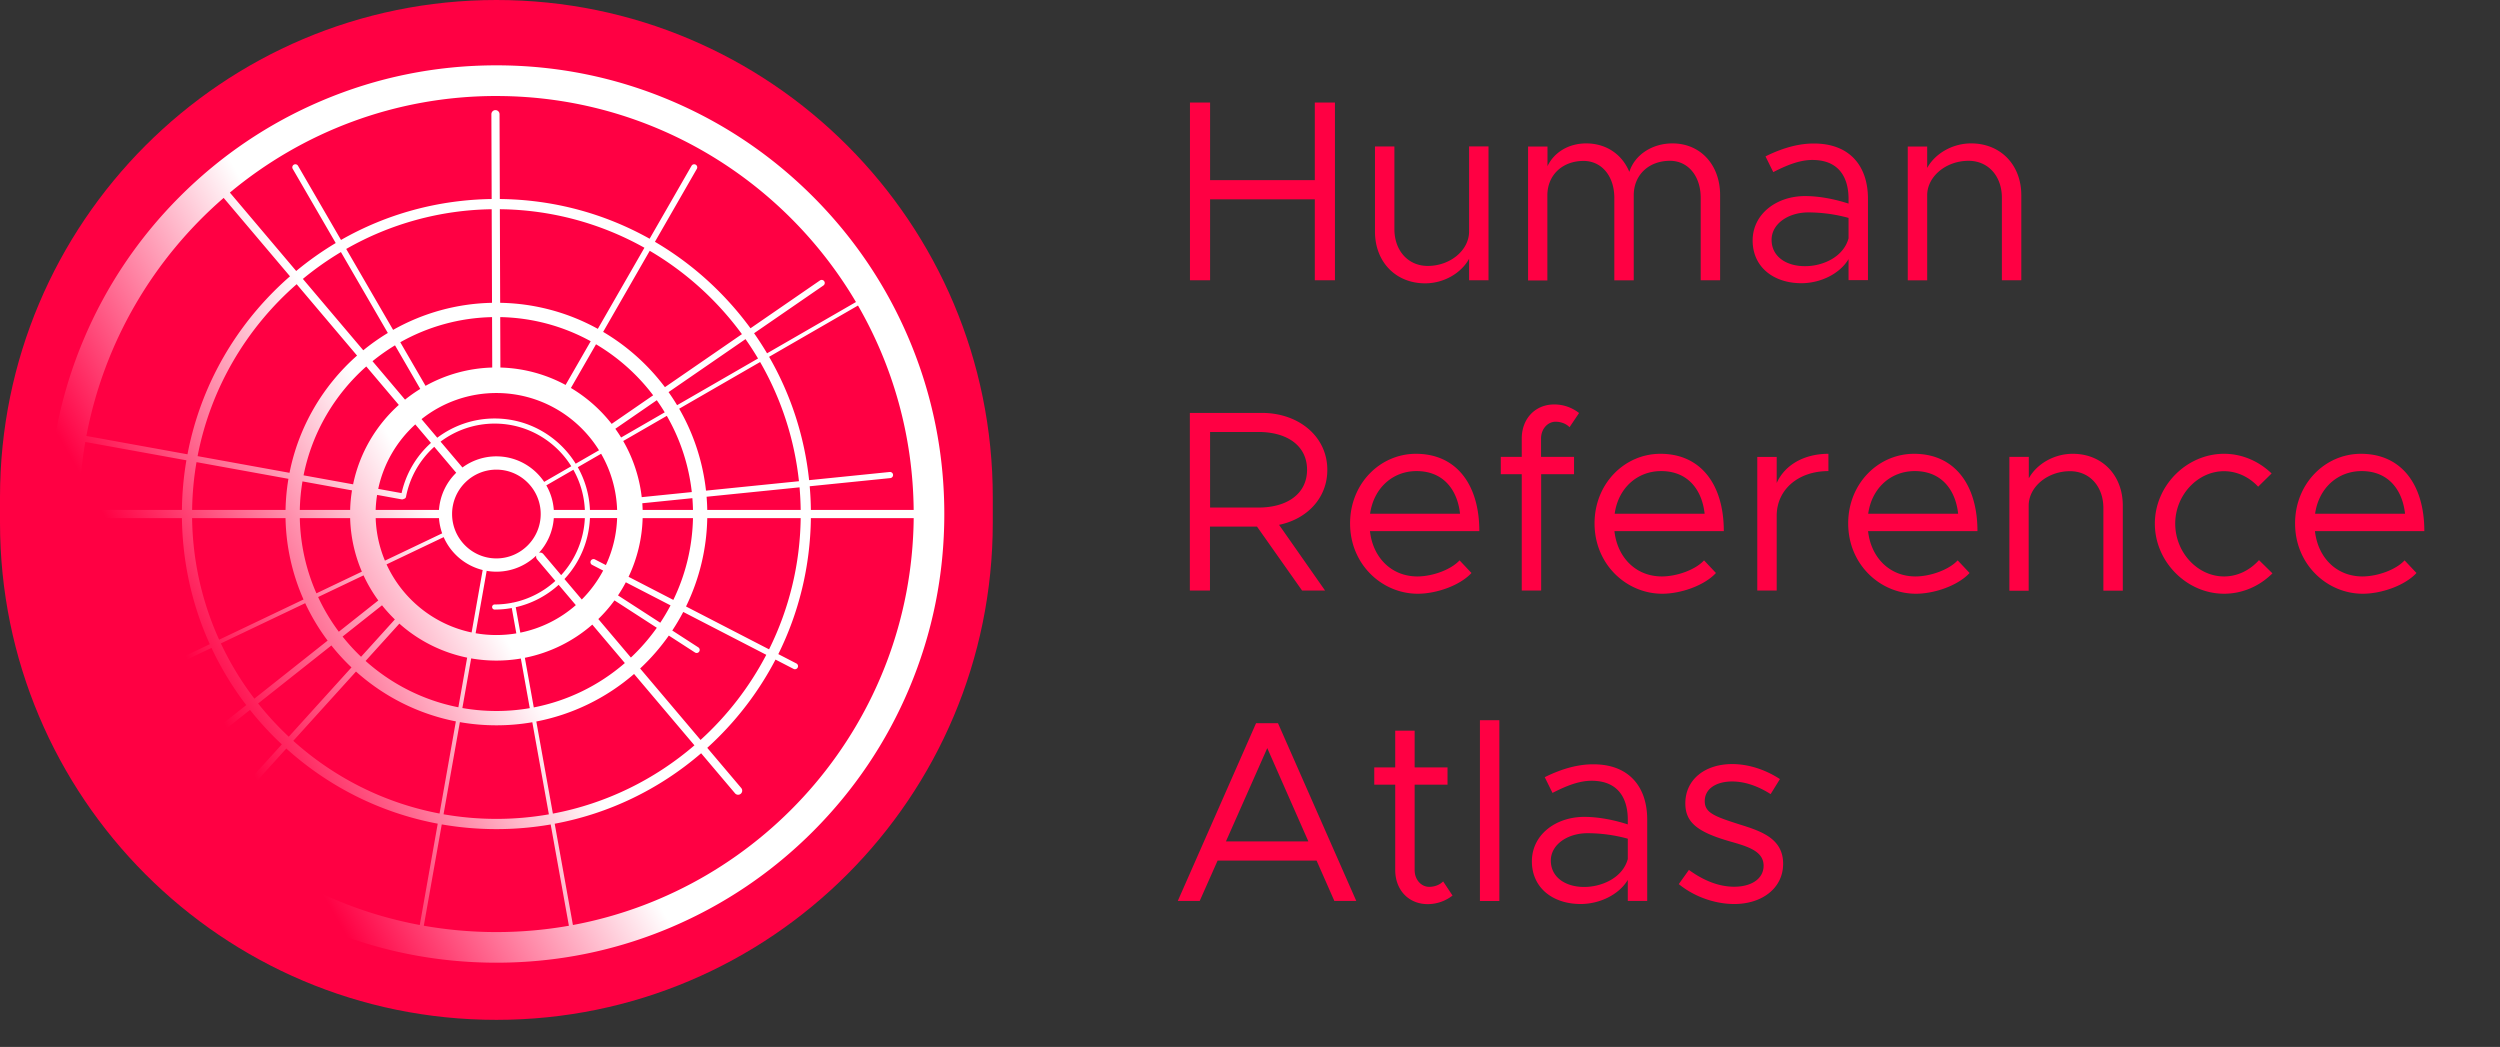 <svg xmlns="http://www.w3.org/2000/svg" width="554" height="232" fill="none" viewBox="0 0 554 232">
    <rect x="0" y="0" width="554" height="232" fill="#333333" stroke="none"/>
    <path fill="#FF0043" d="M220 110.189C220 49.333 170.751 0 110 0S0 49.333 0 110.189v5.622C0 176.667 49.249 226 110 226s110-49.333 110-110.189z"/>
    <path fill="url(#a)" d="M201.457 75.204c-5-11.84-12.156-22.472-21.27-31.603s-19.73-16.3-31.549-21.306c-12.239-5.185-25.238-7.816-38.637-7.816s-26.398 2.629-38.637 7.816c-11.82 5.008-22.433 12.177-31.55 21.306-9.115 9.129-16.27 19.763-21.268 31.603-5.176 12.26-7.803 25.281-7.803 38.703s2.624 26.443 7.803 38.703c5 11.839 12.156 22.472 21.269 31.603 9.113 9.129 19.73 16.3 31.549 21.306 12.24 5.185 25.238 7.815 38.637 7.815s26.398-2.628 38.637-7.815c11.819-5.009 22.436-12.177 31.549-21.306 9.114-9.131 16.272-19.764 21.27-31.603 5.176-12.26 7.802-25.281 7.802-38.703s-2.624-26.443-7.802-38.703M202.472 113H179.69a70 70 0 0 0-.26-5.244l17.866-1.811a.68.68 0 0 0 .605-.745.677.677 0 0 0-.743-.607l-17.859 1.812a69.2 69.2 0 0 0-8.867-27.335l19.698-11.364c7.708 13.363 12.181 28.82 12.339 45.294zm-184.941 0c.05-5.13.517-10.161 1.37-15.06l22.403 4.063a70.4 70.4 0 0 0-.992 10.997zm26.011-10.591 20.374 3.697a47 47 0 0 0-.64 6.894H42.576c.047-3.604.377-7.141.97-10.591zm96.263 43.304-7.219-8.534a32.7 32.7 0 0 0 3.585-4.13l9.38 6.066a44 44 0 0 1-5.746 6.598m-63.893-4.653 8.742-6.926a33 33 0 0 0 2.848 3.133l-7.49 8.276a44 44 0 0 1-4.1-4.483m5.257-59.85 7.208 8.52c-5.067 4.553-8.702 10.675-10.13 17.596l-10.977-1.992c1.901-9.519 6.901-17.928 13.897-24.125zm50.016 43.951 2.475 1.277a27 27 0 0 1-4.736 6.414l-3.84-4.537a21.1 21.1 0 0 0 5.646-13.506h6.022a26.7 26.7 0 0 1-2.489 10.413l-2.459-1.27a.68.68 0 0 0-.622 1.207zm-45.525-.095 12.658-6.036a12.82 12.82 0 0 0 8.643 7.286l-2.452 13.838c-8.393-1.759-15.352-7.467-18.849-15.088m6.37-31.019 3.471 4.103a21.08 21.08 0 0 0-6.51 11.126l-5.177-.94a26.83 26.83 0 0 1 8.218-14.289zm-3.04 16.61a.666.666 0 0 0 .504-.111.56.56 0 0 0 .477-.451 19.97 19.97 0 0 1 6.26-11.083l4.867 5.753a12.75 12.75 0 0 0-3.82 8.235H83.246c.039-1.127.145-2.239.319-3.328zm31.404 12.115a.9.9 0 0 0-.952-.281 12.74 12.74 0 0 0 3.28-7.677h6.88a20 20 0 0 1-5.25 12.636l-3.956-4.676zm-20.211-8.864c0-5.423 4.405-9.835 9.818-9.835 5.414 0 9.819 4.412 9.819 9.835s-4.405 9.836-9.819 9.836c-5.413 0-9.818-4.413-9.818-9.836m22.539-.906a12.7 12.7 0 0 0-1.659-5.445l5.994-3.457a19.9 19.9 0 0 1 2.545 8.902zm-2.134-6.215c-2.294-3.409-6.182-5.658-10.587-5.658a12.67 12.67 0 0 0-7.522 2.466l-4.848-5.728a19.96 19.96 0 0 1 11.984-3.999c7.153 0 13.442 3.781 16.979 9.453l-6.008 3.466zm-23.308 8.027c.084 1.175.323 2.307.703 3.376L85.3 124.24a26.7 26.7 0 0 1-2.05-9.425zm10.567 11.687a12.695 12.695 0 0 0 10.987-3.387.91.91 0 0 0 .181.831l4.051 4.789a19.97 19.97 0 0 1-9.31 4.784.403.403 0 0 0-.231.047 20 20 0 0 1-3.908.385.566.566 0 0 0 0 1.132 21 21 0 0 0 3.79-.342l1.011 5.618a26.8 26.8 0 0 1-9.021-.032zm6.444 8.058a21.06 21.06 0 0 0 9.505-4.963l3.806 4.499a26.7 26.7 0 0 1-12.298 6.1l-1.015-5.638zm16.441-21.554a21.05 21.05 0 0 0-2.696-9.469l5.172-2.984a26.66 26.66 0 0 1 3.546 12.453zm-3.157-10.248c-3.734-6.011-10.386-10.02-17.958-10.02-4.726 0-9.15 1.575-12.716 4.265l-3.49-4.123A26.6 26.6 0 0 1 110 87.095c9.586 0 18.012 5.074 22.741 12.684zm8.781-7.739 9.188-6.328a44 44 0 0 1 1.759 2.683l-9.665 5.577a33 33 0 0 0-1.282-1.932m-.814-1.089a32.7 32.7 0 0 0-9.027-7.956l5.562-9.68a43.9 43.9 0 0 1 12.662 11.304l-9.197 6.335zm-10.207-8.626a32.2 32.2 0 0 0-14.448-3.858l-.038-11.174A43.25 43.25 0 0 1 130.9 75.62l-5.565 9.682zm-16.256-3.856a32.17 32.17 0 0 0-14.778 4.055l-5.598-9.659a43.2 43.2 0 0 1 20.338-5.567l.038 11.173zM93.13 86.187a33 33 0 0 0-3.374 2.375l-7.208-8.52a44 44 0 0 1 4.984-3.516l5.598 9.659zm-15.128 22.481a33 33 0 0 0-.411 4.338H66.437c.043-2.151.244-4.264.59-6.329L78 108.668zm-.411 6.149c.115 4.2 1.03 8.201 2.6 11.86l-10.073 4.804a43.45 43.45 0 0 1-3.68-16.664h11.155zm2.968 12.686a32.6 32.6 0 0 0 3.273 5.556l-8.75 6.931a43.8 43.8 0 0 1-4.59-7.687zm7.94 10.691a32.3 32.3 0 0 0 15.022 7.54l-1.948 10.999c-7.796-1.537-14.85-5.162-20.56-10.268l7.488-8.271zm15.91 7.707a32.5 32.5 0 0 0 11.01.03l1.978 10.995a43.6 43.6 0 0 1-7.396.631c-2.52 0-5.09-.226-7.54-.656zm11.898-.133a32.3 32.3 0 0 0 14.948-7.354l7.208 8.518a43.44 43.44 0 0 1-20.178 9.831zm20.644-13.825a32 32 0 0 0 1.731-2.907l9.911 5.117a44 44 0 0 1-2.276 3.847zm2.341-4.121a32.3 32.3 0 0 0 3.117-13.007h11.155a43.5 43.5 0 0 1-4.354 18.126l-9.916-5.119zm3.117-14.819a32 32 0 0 0-.074-1.483l11.097-1.125q.103 1.294.132 2.608zm-.203-2.834a32.3 32.3 0 0 0-4.103-12.442l9.661-5.574a43.4 43.4 0 0 1 5.537 16.89zm8.299-19.599 17.936-10.347a67.15 67.15 0 0 1 8.607 26.414l-20.598 2.087a46.5 46.5 0 0 0-5.945-18.154m-.461-.779a47 47 0 0 0-1.894-2.898l17.054-11.744a67 67 0 0 1 2.776 4.293l-17.936 10.347zm-2.694-3.993a47.1 47.1 0 0 0-13.695-12.252l10.325-17.968a68 68 0 0 1 20.431 18.469l-17.063 11.75zm-14.873-12.924a46.35 46.35 0 0 0-21.64-5.771l-.07-20.74a66.9 66.9 0 0 1 32.038 8.54zm-23.448-5.77a46.4 46.4 0 0 0-21.915 5.998L76.72 55.17a66.9 66.9 0 0 1 32.238-8.803zm-23.086 6.682a47 47 0 0 0-5.44 3.838L67.118 61.807a68 68 0 0 1 8.431-5.95zm-6.82 5.01c-7.544 6.664-12.93 15.723-14.965 25.98l-20.372-3.698c2.907-15.077 10.83-28.383 21.957-38.098zm-15.849 36.021a46.6 46.6 0 0 0 3.985 18.027L48.56 141.76a67.2 67.2 0 0 1-5.99-26.943h20.704m4.36 18.851a47 47 0 0 0 4.966 8.289l-16.233 12.861a67.8 67.8 0 0 1-7.425-12.238l18.69-8.914zm5.798 9.365a47 47 0 0 0 4.457 4.865l-13.9 15.356a68 68 0 0 1-6.788-7.363zm5.456 5.782c6.142 5.5 13.738 9.401 22.131 11.043L97.4 180.28c-12.307-2.339-23.441-8.04-32.412-16.109zm23.021 11.21c2.629.462 5.335.704 8.094.704 2.76 0 5.371-.235 7.957-.681l3.67 20.411a67.672 67.672 0 0 1-23.342-.014l3.619-20.42zm16.939-.14a46.6 46.6 0 0 0 21.66-10.533l13.379 15.813c-8.79 7.562-19.538 12.899-31.368 15.131zm23.005-11.744a47 47 0 0 0 6.358-7.298l5.798 3.75a.674.674 0 0 0 .936-.202.68.68 0 0 0-.202-.939l-5.768-3.729a47 47 0 0 0 2.432-4.114l18.401 9.498a68 68 0 0 1-14.563 18.862l-13.39-15.828zm10.169-13.744a46.6 46.6 0 0 0 4.706-19.578h20.702a67.2 67.2 0 0 1-7.007 29.076l-18.401-9.5zm4.706-21.389a47 47 0 0 0-.147-2.928l20.598-2.087q.217 2.483.251 5.015zm-46.727-91.73c33.884 0 63.571 18.351 79.677 45.652L169.98 78.294a71 71 0 0 0-2.875-4.449l15.365-10.58a.678.678 0 1 0-.768-1.119l-15.39 10.599a71 71 0 0 0-7.023-8.201 70 70 0 0 0-14.156-10.96l9.285-16.162a.678.678 0 1 0-1.175-.68l-9.288 16.162c-10.047-5.63-21.387-8.678-33.194-8.803l-.064-18.797a.906.906 0 0 0-.904-.903h-.002c-.5 0-.902.407-.902.908l.063 18.794c-11.893.175-23.303 3.313-33.386 9.07L66.04 36.739a.678.678 0 1 0-1.173.681l9.527 16.438a70 70 0 0 0-8.756 6.195L50.942 42.679c16.03-13.36 36.626-21.405 59.061-21.405zm-60.44 22.579L64.26 61.23a72 72 0 0 0-3.547 3.313c-9.992 10.01-16.574 22.526-19.167 36.131l-22.404-4.066c3.96-20.907 14.954-39.349 30.42-52.752m-32.03 70.962h22.781c.125 9.79 2.247 19.259 6.175 27.933l-20.532 9.79c-5.291-11.506-8.295-24.276-8.424-37.723m8.806 38.545 20.528-9.788a69.5 69.5 0 0 0 7.7 12.673l-14.773 11.703a.678.678 0 0 0 .841 1.064L55.4 157.317a71 71 0 0 0 5.314 5.966c.57.571 1.148 1.123 1.733 1.671l-13.094 14.464a.68.68 0 0 0 .502 1.136.68.68 0 0 0 .502-.222l13.087-14.456c9.554 8.61 21.102 14.307 33.556 16.648l-3.98 22.458c-29.547-5.513-54.197-25.146-66.688-51.618zm67.576 51.781 3.978-22.456a70.4 70.4 0 0 0 12.108 1.044c4.102 0 8.096-.349 12.031-1.03l4.037 22.444a92.5 92.5 0 0 1-16.068 1.402c-5.479 0-10.86-.482-16.089-1.404zm33.045-.158-4.037-22.447c11.975-2.237 23.111-7.574 32.449-15.618l7.51 8.877a.903.903 0 0 0 1.273.105.91.91 0 0 0 .106-1.277l-7.533-8.905q1.305-1.183 2.558-2.439a70 70 0 0 0 12.568-17.119l4 2.065q.152.077.31.075a.68.68 0 0 0 .312-1.284l-4.003-2.067c4.597-9.263 7.086-19.508 7.219-30.134h22.782c-.432 44.876-32.878 82.218-75.514 90.165z"/>
    <path fill="#FF0043" d="M295.823 22.717V62.1h-4.462V44.165h-23.206v17.936h-4.462V22.717h4.462v17.196h23.206V22.717zM329.854 32.464V62.1h-4.303v-4.755c-1.717 3.144-5.545 5.442-9.742 5.442-6.521 0-11.115-4.755-11.115-11.464v-18.86h4.303v18.279c0 4.807 3.036 8.188 7.392 8.188 4.99 0 9.162-3.487 9.162-7.634v-18.86h4.303zM381.178 43.24V62.1h-4.304V43.823c0-4.808-2.798-8.189-6.811-8.189-4.7 0-8.026 3.144-8.026 7.634v18.86h-4.303V43.848c0-4.807-2.799-8.188-6.812-8.188-4.699 0-8.026 3.143-8.026 7.634v18.86h-4.277v-29.69h4.304v4.358c1.478-3.09 4.699-5.045 8.58-5.045 4.462 0 7.973 2.456 9.557 6.313 1.214-3.83 5.095-6.313 9.557-6.313 6.204 0 10.561 4.755 10.561 11.464M413.941 44.033v18.041h-4.303v-4.649c-2.112 3.487-6.521 5.336-10.428 5.336-6.231 0-10.825-3.619-10.825-9.456 0-5.89 5.28-9.853 11.617-9.853 3.221 0 6.6.687 9.636 1.664v-1.083c0-4.015-1.61-8.585-8.026-8.585-2.983 0-5.967 1.321-8.659 2.695l-1.717-3.487c4.251-2.113 7.789-2.853 10.666-2.853 8.079-.026 12.039 5.072 12.039 12.23m-4.303 8.77v-4.517a33.9 33.9 0 0 0-8.924-1.215c-4.409 0-8.131 2.51-8.131 6.075 0 3.672 3.194 5.838 7.392 5.838 3.881.026 8.528-1.981 9.663-6.181M447.92 43.24V62.1h-4.304V43.823c0-4.808-3.036-8.189-7.392-8.189-4.99 0-9.161 3.487-9.161 7.634v18.86h-4.304V32.464h4.304v4.754c1.716-3.143 5.544-5.441 9.742-5.441 6.521 0 11.115 4.755 11.115 11.464M283.441 116.304l10.191 14.554h-5.096l-9.979-14.158h-10.429v14.158h-4.461V91.501h15.972c8.132 0 14.494 5.203 14.494 12.599.027 6.208-4.435 10.91-10.692 12.204m-15.286-3.83h10.719c6.415 0 10.771-3.091 10.771-8.374s-4.356-8.373-10.771-8.373h-10.719zM323.439 124.176l2.64 2.799c-2.588 2.8-7.789 4.597-11.907 4.597-7.894 0-14.996-6.472-14.996-15.585 0-8.823 6.653-15.426 14.6-15.426 8.923 0 14.045 6.762 14.045 17.143h-24.236c.634 5.785 4.699 10.037 10.534 10.037 3.485-.026 7.471-1.558 9.32-3.565m-19.828-10.329h19.933c-.581-5.335-3.722-9.456-9.636-9.456-5.254 0-9.478 3.724-10.297 9.456M341.523 101.247h7.287v3.831h-7.287v25.78h-4.303v-25.78h-4.647v-3.831h4.647V97.18c0-4.412 2.983-7.555 7.207-7.555a8.88 8.88 0 0 1 5.492 1.902l-2.112 3.143c-.634-.687-1.769-1.215-3.089-1.215-1.716 0-3.221 1.559-3.221 3.725v4.067zM377.614 124.176l2.64 2.799c-2.588 2.8-7.789 4.597-11.907 4.597-7.894 0-14.996-6.472-14.996-15.585 0-8.823 6.653-15.426 14.6-15.426 8.923 0 14.045 6.762 14.045 17.143H357.76c.634 5.785 4.699 10.037 10.534 10.037 3.485-.026 7.498-1.558 9.32-3.565m-19.801-10.329h19.933c-.581-5.335-3.723-9.456-9.637-9.456-5.254 0-9.504 3.724-10.296 9.456M405.176 100.561v3.83c-6.706 0-11.458 4.121-11.458 9.905v16.562h-4.303v-29.61h4.303v5.784c1.769-3.962 6.02-6.471 11.458-6.471M433.821 124.176l2.641 2.799c-2.588 2.8-7.789 4.597-11.907 4.597-7.894 0-14.996-6.472-14.996-15.585 0-8.823 6.653-15.426 14.6-15.426 8.923 0 14.045 6.762 14.045 17.143h-24.236c.633 5.785 4.699 10.037 10.534 10.037 3.458-.026 7.471-1.558 9.319-3.565m-19.827-10.329h19.933c-.581-5.335-3.723-9.456-9.61-9.456-5.28 0-9.531 3.724-10.323 9.456M470.413 112.025v18.86h-4.303v-18.279c0-4.808-3.036-8.189-7.392-8.189-4.99 0-9.162 3.487-9.162 7.634v18.86h-4.277v-29.663h4.304v4.754c1.716-3.143 5.544-5.441 9.742-5.441 6.521 0 11.088 4.754 11.088 11.464M477.515 116.04c0-8.426 7.049-15.479 15.339-15.479 4.013 0 7.736 1.664 10.534 4.358l-2.983 2.932c-1.954-2.113-4.647-3.434-7.551-3.434-5.887 0-10.824 5.336-10.824 11.623 0 6.366 4.937 11.701 10.824 11.701 2.983 0 5.729-1.373 7.736-3.618l2.983 2.932c-2.799 2.8-6.6 4.517-10.719 4.517-8.29 0-15.339-7.106-15.339-15.532M532.852 124.176l2.64 2.799c-2.587 2.8-7.788 4.597-11.907 4.597-7.894 0-14.996-6.472-14.996-15.585 0-8.823 6.653-15.426 14.6-15.426 8.924 0 14.045 6.762 14.045 17.143h-24.236c.634 5.785 4.7 10.037 10.534 10.037 3.485-.026 7.498-1.558 9.32-3.565m-19.827-10.329h19.932c-.58-5.335-3.722-9.456-9.61-9.456-5.28 0-9.504 3.724-10.322 9.456M291.757 190.714h-21.939l-3.96 8.928H261l17.345-39.384h4.858l17.346 39.384h-4.858zm-1.821-4.253-9.109-20.683-9.161 20.683zM321.881 198.453a8.94 8.94 0 0 1-5.492 1.902c-4.25 0-7.207-3.143-7.207-7.554v-18.913h-4.647v-3.83h4.647v-8.136h4.303v8.136h7.287v3.83h-7.287v18.913c0 2.166 1.479 3.724 3.221 3.724 1.32 0 2.456-.528 3.089-1.215zM327.953 159.597h4.304v40.071h-4.304zM365.02 181.601v18.041h-4.303v-4.649c-2.112 3.487-6.521 5.336-10.429 5.336-6.23 0-10.824-3.619-10.824-9.457 0-5.89 5.28-9.852 11.616-9.852 3.195 0 6.601.686 9.637 1.664v-1.083c0-4.015-1.611-8.585-8.026-8.585-2.983 0-5.967 1.321-8.66 2.694l-1.716-3.486c4.251-2.114 7.789-2.853 10.666-2.853 8.079-.053 12.039 5.071 12.039 12.23m-4.303 8.769v-4.516a33.9 33.9 0 0 0-8.924-1.216c-4.409 0-8.131 2.51-8.131 6.076 0 3.671 3.221 5.837 7.392 5.837 3.881 0 8.528-2.007 9.663-6.181M372.016 195.918l2.245-3.144c3.379 2.457 6.758 3.725 10.032 3.725 3.907 0 6.521-1.823 6.521-4.649 0-3.223-3.432-4.253-7.445-5.389-7.155-2.06-9.9-4.173-9.9-8.426 0-5.389 4.461-8.717 10.375-8.717 3.67 0 7.445 1.268 10.587 3.328l-2.059 3.329c-2.984-1.902-5.888-2.8-8.528-2.8-3.326 0-6.072 1.479-6.072 4.358 0 2.589 2.165 3.381 7.683 5.151 4.752 1.479 9.689 3.09 9.689 8.717 0 5.441-4.7 8.928-10.825 8.928-4.171 0-8.765-1.532-12.303-4.411"/>
    <defs>
        <linearGradient id="a" x1="24.02" x2="196.127" y1="163.63" y2="64.434" gradientUnits="userSpaceOnUse">
            <stop offset=".12" stop-color="#fff" stop-opacity="0"/>
            <stop offset=".44" stop-color="#fff"/>
        </linearGradient>
    </defs>
</svg>